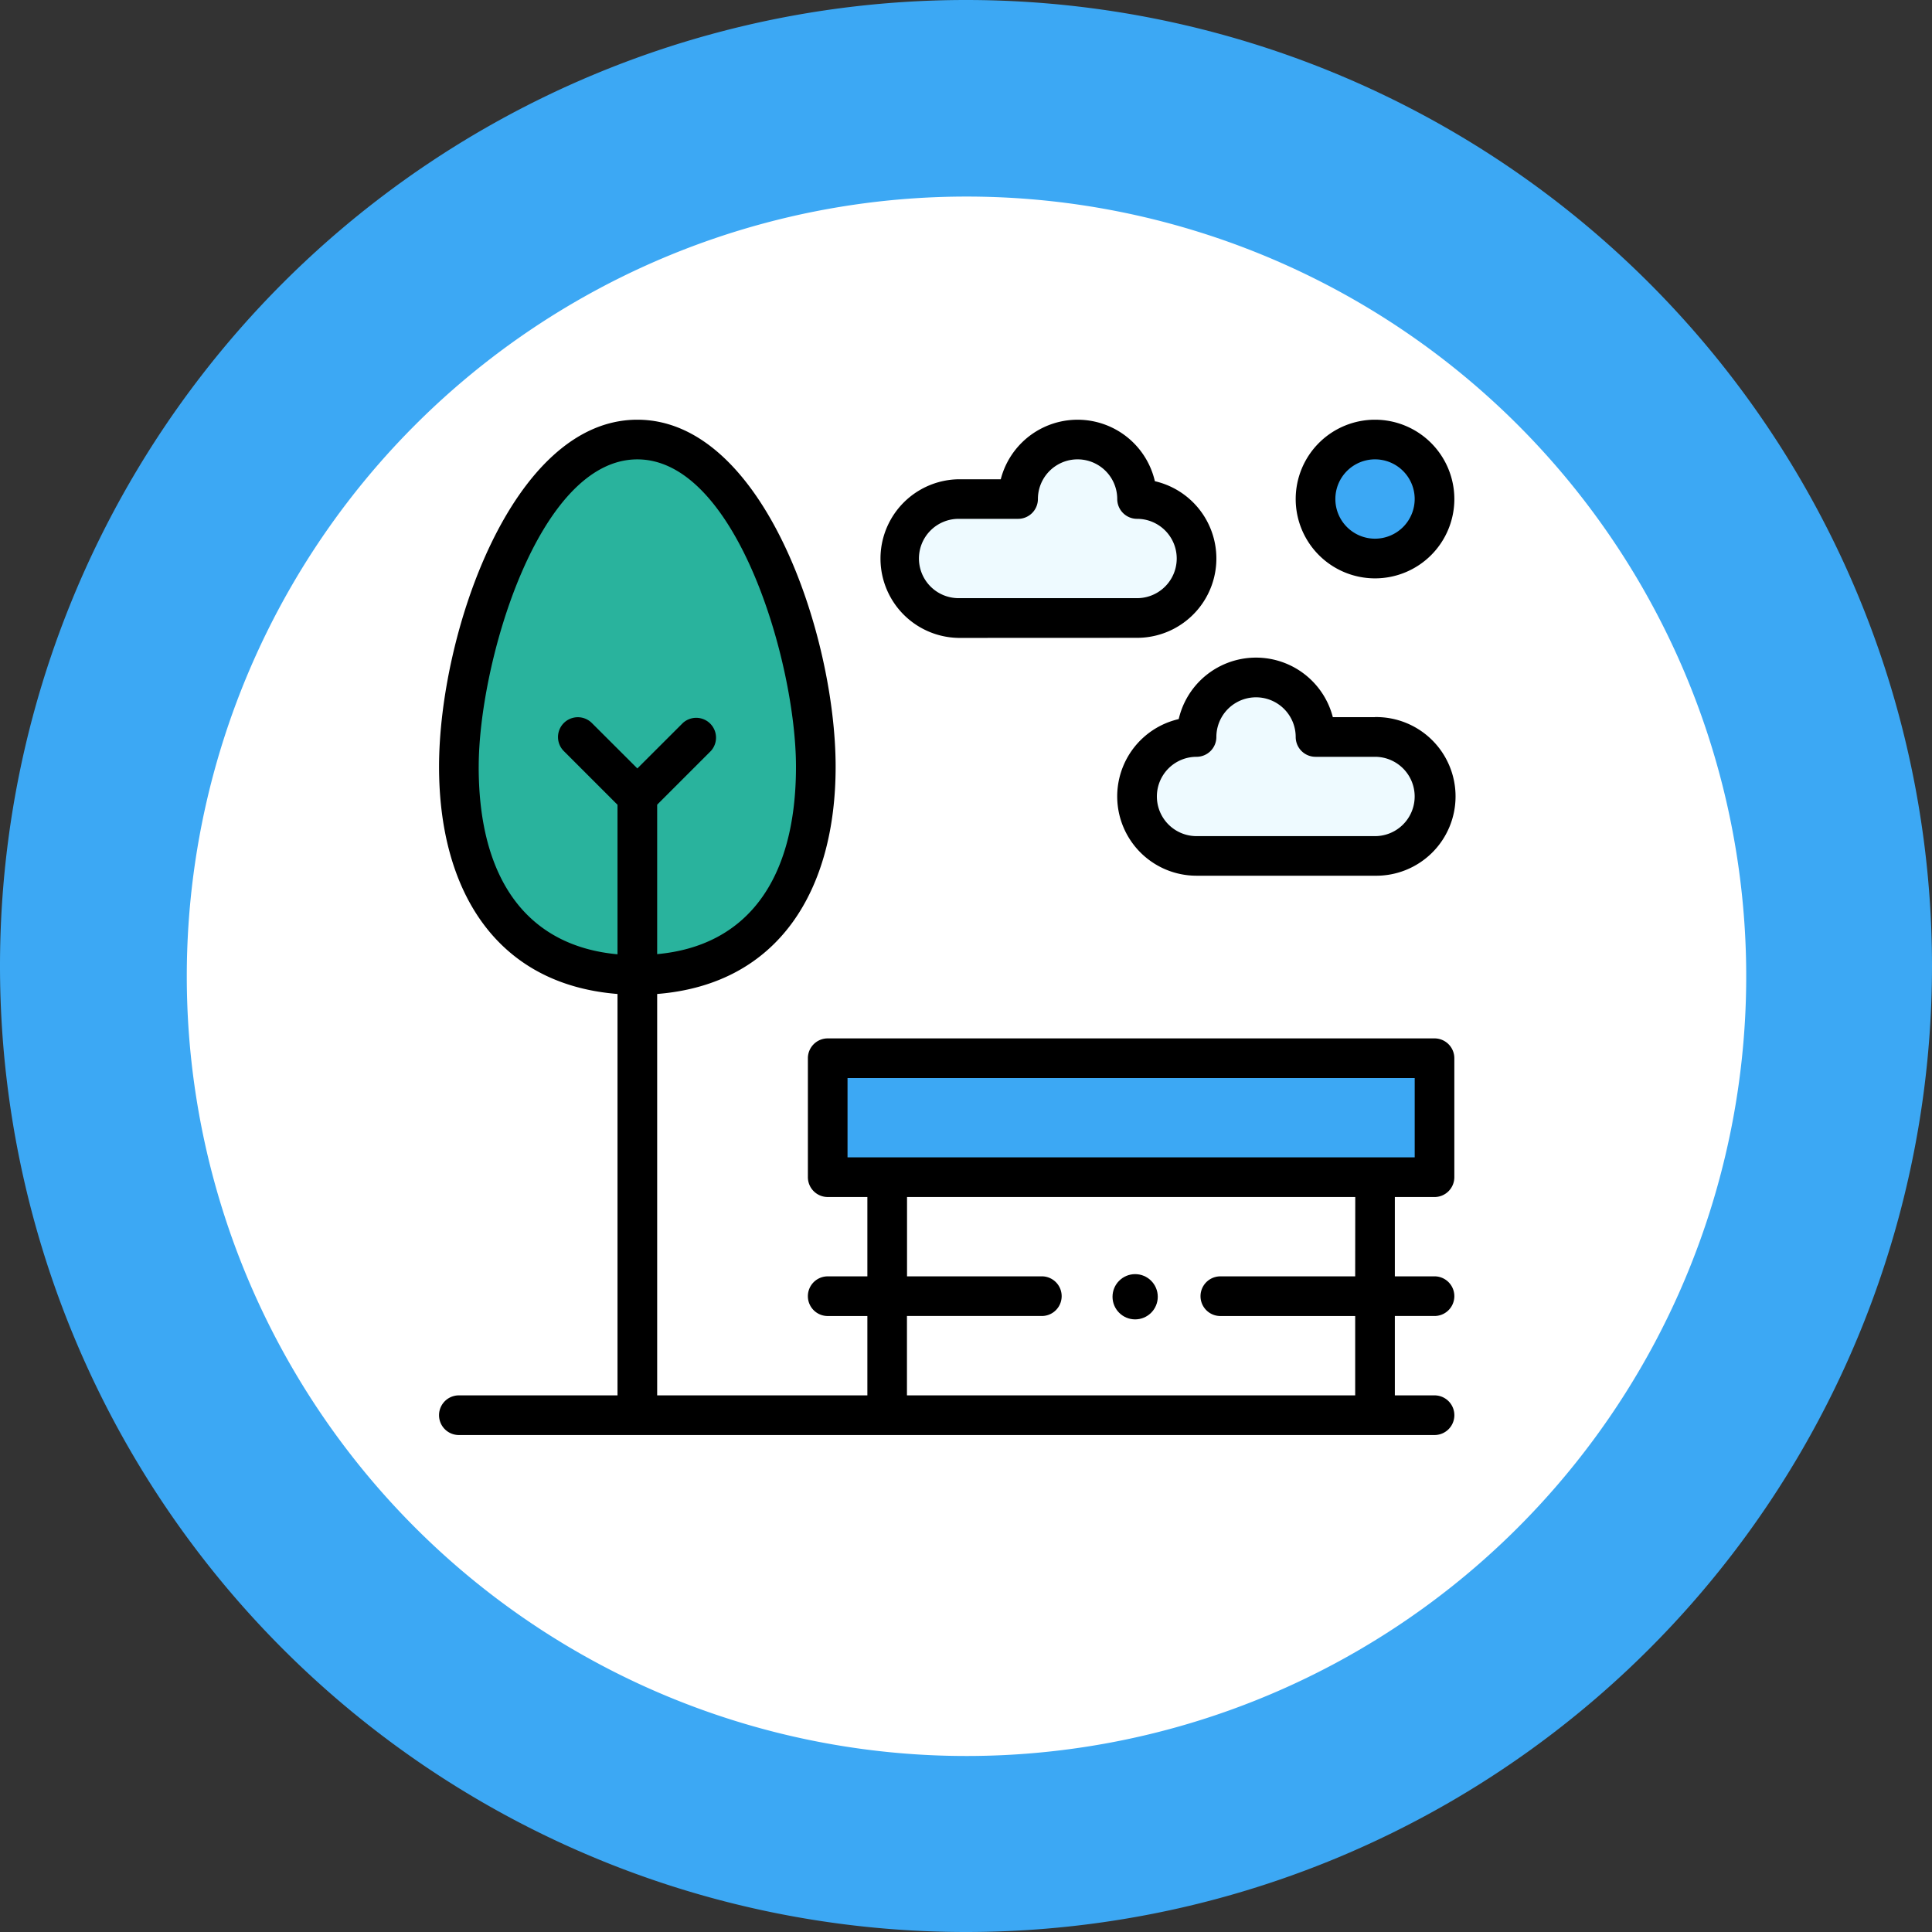 <svg xmlns="http://www.w3.org/2000/svg" width="100" height="100" viewBox="0 0 100 100">
  <rect x="0" y="0" width="100" height="100" fill="#333333" stroke="none"/>
  <g id="Grupo_96865" data-name="Grupo 96865" transform="translate(-395 -4279.301)">
    <g id="Grupo_89085" data-name="Grupo 89085" transform="translate(-170.715 113.498)">
      <path id="Rectángulo_34471" data-name="Rectángulo 34471" d="M50,0h0a50,50,0,0,1,50,50v0a50,50,0,0,1-50,50h0A50,50,0,0,1,0,50v0A50,50,0,0,1,50,0Z" transform="translate(565.715 4265.803) rotate(-90)" fill="#3ca8f4"/>
      <path id="Trazado_151041" data-name="Trazado 151041" d="M40.358,0A40.358,40.358,0,1,1,0,40.358,40.358,40.358,0,0,1,40.358,0Z" transform="translate(575.383 4175.977)" fill="#fff"/>
    </g>
    <g id="parque-natural" transform="translate(417.725 4301.025)">
      <g id="Grupo_89091" data-name="Grupo 89091" transform="translate(1.026 1.026)">
        <path id="Trazado_151394" data-name="Trazado 151394" d="M227.407,322v6.158H196V322Z" transform="translate(-176.909 -289.977)" fill="#3ca8f4"/>
        <path id="Trazado_151402" data-name="Trazado 151402" d="M3.122,0A3.122,3.122,0,1,1,0,3.122,3.122,3.122,0,0,1,3.122,0Z" transform="translate(43.98 0.276)" fill="#3ca8f4"/>
        <path id="Trazado_151395" data-name="Trazado 151395" d="M364.317,133.079a3.079,3.079,0,1,1,0,6.158h-9.237a3.079,3.079,0,1,1,0-6.158,3.079,3.079,0,1,1,6.158,0Z" transform="translate(-316.898 -117.683)" fill="#eefaff"/>
        <path id="Trazado_151396" data-name="Trazado 151396" d="M244.317,13.079a3.079,3.079,0,1,1,0,6.158h-9.237a3.079,3.079,0,1,1,0-6.158h3.079a3.079,3.079,0,1,1,6.158,0Z" transform="translate(-209.214 -10)" fill="#eefaff"/>
        <path id="Trazado_151397" data-name="Trazado 151397" d="M19.237,37.712c-5.1,0-9.237-3.124-9.237-10.777S14.135,10,19.237,10s9.237,9.283,9.237,16.935S24.34,37.712,19.237,37.712Z" transform="translate(-10 -10)" fill="#29b39d"/>
      </g>
      <g id="Grupo_89092" data-name="Grupo 89092" transform="translate(0 0)">
        <path id="Trazado_151398" data-name="Trazado 151398" d="M51.524,32.023H20.117a1.026,1.026,0,0,0-1.026,1.026v6.158a1.026,1.026,0,0,0,1.026,1.026H22.17V44.34H20.117a1.026,1.026,0,1,0,0,2.053H22.17V50.5H11.29V29.724c6.343-.506,9.237-5.426,9.237-11.762C20.528,11.188,16.8,0,10.264,0,3.761,0,0,11.109,0,17.962,0,24.3,2.9,29.218,9.237,29.724V50.5H1.026a1.026,1.026,0,1,0,0,2.053h50.5a1.026,1.026,0,0,0,0-2.053H49.472V46.392h2.053a1.026,1.026,0,1,0,0-2.053H49.472V40.234h2.053a1.026,1.026,0,0,0,1.026-1.026V33.05A1.026,1.026,0,0,0,51.524,32.023ZM2.053,17.962c0-5.349,3.077-15.909,8.211-15.909,5.119,0,8.211,10.522,8.211,15.909,0,5.869-2.541,9.275-7.185,9.7V19.926l2.779-2.779A1.026,1.026,0,0,0,12.617,15.7L10.264,18.05,7.91,15.7a1.026,1.026,0,1,0-1.452,1.452l2.779,2.779v7.739c-4.644-.428-7.185-3.835-7.185-9.7ZM47.419,44.34H40.44a1.026,1.026,0,1,0,0,2.053h6.979V50.5h-23.2V46.392H31.2a1.026,1.026,0,1,0,0-2.053H24.223V40.234h23.2ZM50.5,38.181H21.143V34.076H50.5Z" transform="translate(0 0)"/>
        <path id="Trazado_151399" data-name="Trazado 151399" d="M436.106,0a4.106,4.106,0,1,0,4.106,4.106A4.11,4.11,0,0,0,436.106,0Zm0,6.158a2.053,2.053,0,1,1,2.053-2.053A2.055,2.055,0,0,1,436.106,6.158Z" transform="translate(-387.66 0)"/>
        <path id="Trazado_151400" data-name="Trazado 151400" d="M355.343,123.079H353.16a4.106,4.106,0,0,0-7.977.1,4.106,4.106,0,0,0,.922,8.107h9.237a4.106,4.106,0,1,0,0-8.211Zm0,6.158h-9.237a2.053,2.053,0,1,1,0-4.106,1.026,1.026,0,0,0,1.026-1.026,2.053,2.053,0,0,1,4.106,0,1.026,1.026,0,0,0,1.026,1.026h3.079a2.053,2.053,0,0,1,0,4.106Z" transform="translate(-306.898 -107.683)"/>
        <path id="Trazado_151401" data-name="Trazado 151401" d="M235.343,11.29a4.106,4.106,0,0,0,.922-8.107,4.106,4.106,0,0,0-7.977-.1h-2.183a4.106,4.106,0,0,0,0,8.211Zm-11.29-4.106a2.055,2.055,0,0,1,2.053-2.053h3.079a1.026,1.026,0,0,0,1.026-1.026,2.053,2.053,0,0,1,4.106,0,1.026,1.026,0,0,0,1.026,1.026,2.053,2.053,0,0,1,0,4.106h-9.237A2.055,2.055,0,0,1,224.053,7.185Z" transform="translate(-199.214 0)"/>
        <circle id="Elipse_4584" data-name="Elipse 4584" cx="1.171" cy="1.171" r="1.171" transform="translate(34.859 44.225)"/>
      </g>
    </g>
  </g>
</svg>
